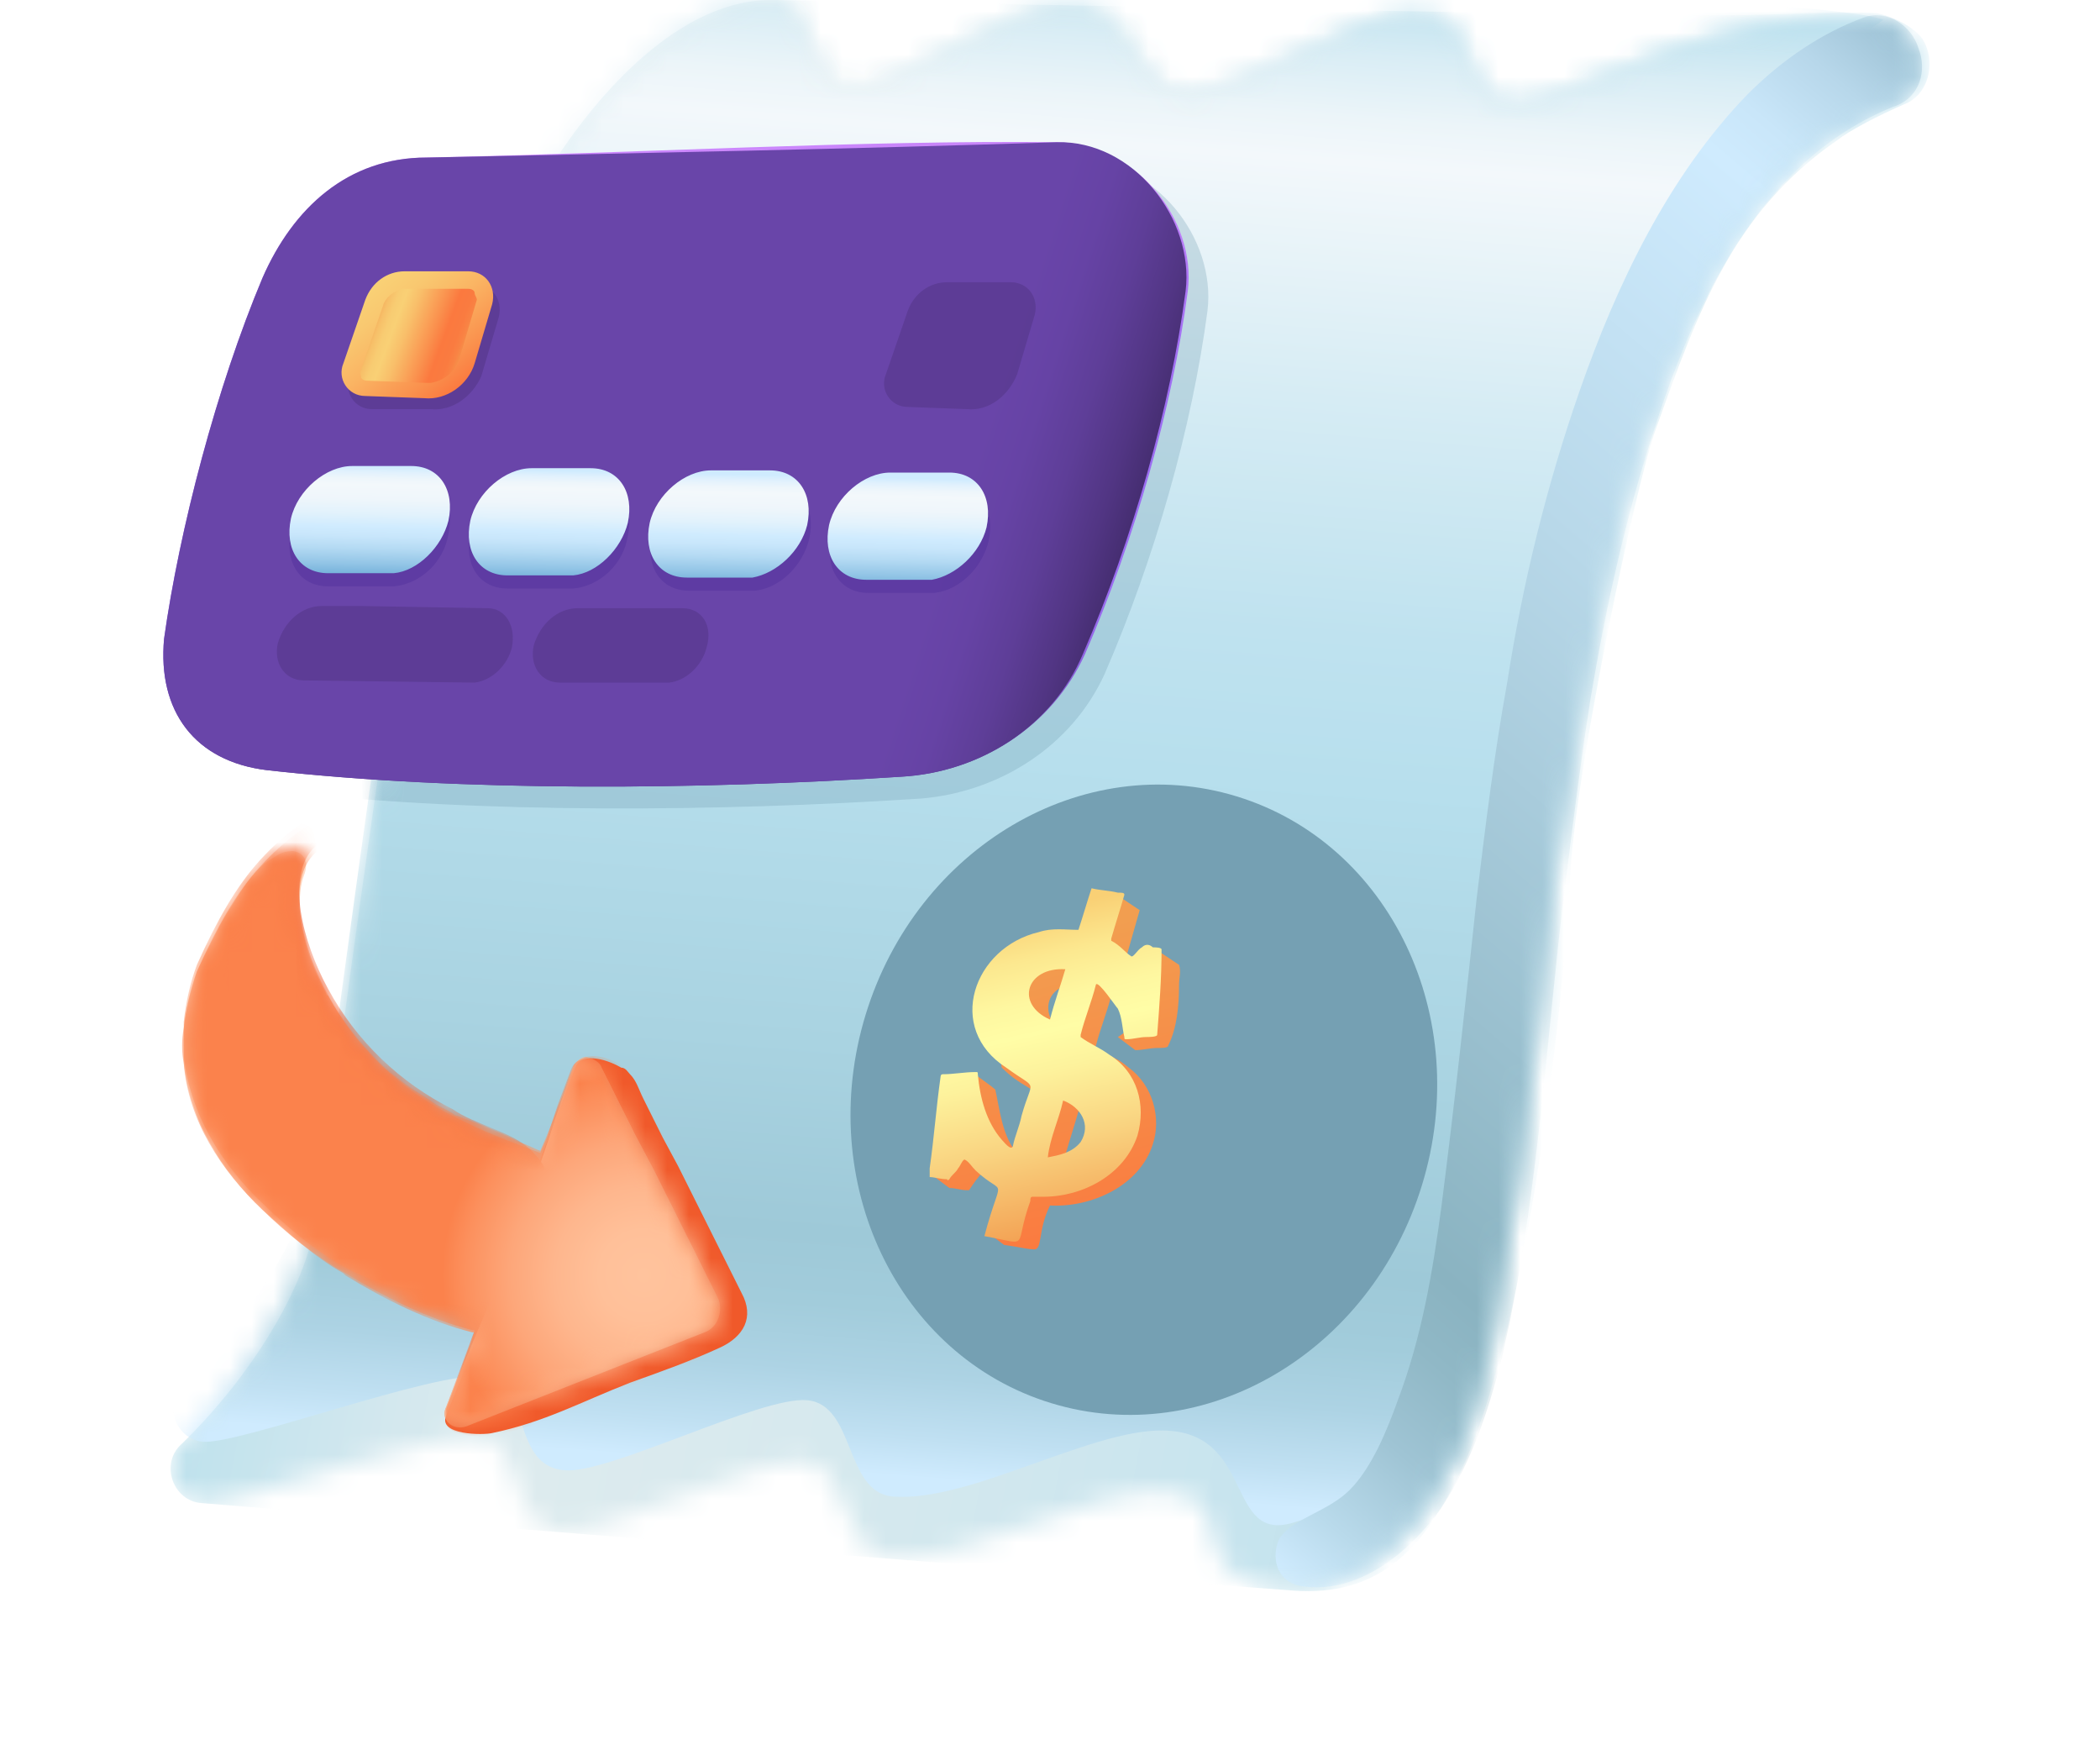 <svg width="96" height="80" viewBox="0 0 96 80" fill="none" xmlns="http://www.w3.org/2000/svg">
<g id="&#208;&#190;&#208;&#191;&#208;&#187;&#208;&#176;&#209;&#130;&#208;&#176; 2" clip-path="url(#clip0_478_25313)">
<g id="Group">
<g id="Group_2">
<g id="Group_3">
<g id="Clip path group">
<mask id="mask0_478_25313" style="mask-type:luminance" maskUnits="userSpaceOnUse" x="7" y="-1" width="81" height="74">
<g id="SVGID_00000142141231971700177330000002796738841917370815_">
<path id="Vector" d="M74.8 21.1C76.7 15.8 78.9 9.5 83.7 6.2C84.2 5.9 85.3 5.3 86.5 4.8C87.7 4.4 88.1 3.5 87.6 2.2C87.3 1.4 86.4 0.9 85.7 0.9C78.2 0.3 71.8 4.7 69.2 4.7C66.7 4.7 67.7 0.6 64.8 0.5C62 0.5 56.7 4.3 54.2 4.2C51.7 4.1 51.9 0.1 48.9 0.2C46 0.2 41.1 4 39 4C36.8 4 37.4 0 35.3 0C31 -0.1 27.2 4.3 25.1 7.6C22.7 11.3 21.1 15.4 19.9 19.6C18.3 25.3 14.8 53.4 14.3 56C13.7 59.3 11 63.3 8.2 66C7.2 66.9 7.8 68.6 9.1 68.7C10.8 68.8 19.6 65.5 21.9 65.7C24.1 65.9 23.1 69.8 25.6 70C27.6 70.2 34.6 66.6 36.7 66.8C38.9 67 38.4 71 40.6 71.2C44.2 71.5 50 67.9 53.3 68.2C57.1 68.5 53.4 72.2 58.9 72.7C62.1 73 65.2 69.6 66.8 66.2C68.8 62.1 70.5 45.5 71.1 39.6C71.8 35 73.9 23.5 74.8 21.1Z" fill="white"/>
</g>
</mask>
<g mask="url(#mask0_478_25313)">
<path id="Vector_2" d="M75.7 19.6C77.6 14.3 79.2 9.7 84.001 6.4C84.501 6 85.8 5.3 87.2 4.7C88.2 4.2 88.501 2.8 87.9 1.8C87.4 1.1 86.3 0.7 85.8 0.6C83.701 0.5 81.1 0.7 78.9 0.7C73.701 0.7 52 0.3 46.4 0.2C42.7 0.1 39.001 0.1 35.4 0C31.1 -0.1 27.3 4.3 25.2 7.6C22.8 11.3 21.2 15.4 20 19.6C18.4 25.3 14.9 53.4 14.4 56C13.8 59.3 11.1 63.3 8.3 66C7.3 66.9 7.9 68.6 9.2 68.7C21.3 69.7 56.2 72.5 59.1 72.7C63.1 73 65.1 70.7 66.7 67.4C69.7 61.4 71.501 46.2 71.8 39.7C72.1 34.9 74.8 22 75.7 19.6Z" fill="url(#paint0_linear_478_25313)"/>
</g>
</g>
<g id="Clip path group_2">
<mask id="mask1_478_25313" style="mask-type:luminance" maskUnits="userSpaceOnUse" x="7" y="-1" width="81" height="74">
<g id="SVGID_00000142141231971700177330000002796738841917370815__2">
<path id="Vector_3" d="M74.8 21.1C76.7 15.8 78.9 9.5 83.7 6.2C84.2 5.9 85.3 5.3 86.5 4.8C87.7 4.4 88.1 3.5 87.6 2.2C87.3 1.4 86.4 0.9 85.7 0.9C78.2 0.3 71.8 4.7 69.2 4.7C66.7 4.7 67.7 0.6 64.8 0.5C62 0.5 56.7 4.3 54.2 4.2C51.7 4.1 51.9 0.1 48.9 0.2C46 0.2 41.1 4 39 4C36.8 4 37.4 0 35.3 0C31 -0.1 27.2 4.3 25.1 7.6C22.7 11.3 21.1 15.4 19.9 19.6C18.3 25.3 14.8 53.4 14.3 56C13.7 59.3 11 63.3 8.2 66C7.2 66.9 7.8 68.6 9.1 68.7C10.8 68.8 19.6 65.5 21.9 65.7C24.1 65.9 23.1 69.8 25.6 70C27.6 70.2 34.6 66.6 36.7 66.8C38.9 67 38.4 71 40.6 71.2C44.2 71.5 50 67.9 53.3 68.2C57.1 68.5 53.4 72.2 58.9 72.7C62.1 73 65.2 69.6 66.8 66.2C68.8 62.1 70.5 45.5 71.1 39.6C71.8 35 73.9 23.5 74.8 21.1Z" fill="white"/>
</g>
</mask>
<g mask="url(#mask1_478_25313)">
<path id="Vector_4" d="M73.4 16.6C75.3 11.3 77.701 6.3 82.501 3.1C83.501 2.4 85.201 1.6 86.1 0.9C82.4 -0.5 35.7 -1.1 33.6 -1.1C29.3 -1.2 27.5 1.5 25.3 4.8C22.901 8.5 21.3 12.6 20.101 16.8C18.5 22.5 15.001 50.6 14.501 53.2C13.9 56.5 11.2 60.5 8.401 63.2C7.401 64.1 8.001 65.8 9.301 65.9C11.001 66 19.8 62.7 22.101 62.9C24.3 63.1 23.3 67 25.8 67.2C27.8 67.4 34.8 63.8 36.901 64C39.1 64.2 38.6 68.2 40.8 68.4C44.401 68.7 50.2 65.1 53.501 65.4C57.3 65.7 56.1 70.5 59.1 69.6C61.2 69 62.8 68.3 64.501 64.9C66.501 60.8 68.001 40.8 68.6 36.1C69.3 31.4 72.501 19 73.4 16.6Z" fill="url(#paint1_linear_478_25313)"/>
</g>
</g>
<g id="Clip path group_3">
<mask id="mask2_478_25313" style="mask-type:luminance" maskUnits="userSpaceOnUse" x="7" y="-1" width="81" height="74">
<g id="SVGID_00000142141231971700177330000002796738841917370815__3">
<path id="Vector_5" d="M74.8 21.1C76.7 15.8 78.9 9.5 83.7 6.2C84.2 5.9 85.3 5.3 86.5 4.8C87.7 4.4 88.1 3.5 87.6 2.2C87.3 1.4 86.4 0.9 85.7 0.9C78.2 0.3 71.8 4.7 69.2 4.7C66.7 4.7 67.7 0.6 64.8 0.5C62 0.5 56.7 4.3 54.2 4.2C51.7 4.1 51.9 0.1 48.9 0.2C46 0.2 41.1 4 39 4C36.8 4 37.4 0 35.3 0C31 -0.1 27.2 4.3 25.1 7.6C22.7 11.3 21.1 15.4 19.9 19.6C18.3 25.3 14.8 53.4 14.3 56C13.7 59.3 11 63.3 8.2 66C7.2 66.9 7.8 68.6 9.1 68.7C10.8 68.8 19.6 65.5 21.9 65.7C24.1 65.9 23.1 69.8 25.6 70C27.6 70.2 34.6 66.6 36.7 66.8C38.9 67 38.4 71 40.6 71.2C44.2 71.5 50 67.9 53.3 68.2C57.1 68.5 53.4 72.2 58.9 72.7C62.1 73 65.2 69.6 66.8 66.2C68.8 62.1 70.5 45.5 71.1 39.6C71.8 35 73.9 23.5 74.8 21.1Z" fill="white"/>
</g>
</mask>
<g mask="url(#mask2_478_25313)">
<path id="Vector_6" opacity="0.3" d="M42.1 36.5C32.9 37.1 22 37.2 13.1 36.2C9.8 35.8 8.1 33.5 8.4 30.2C9.1 25.2 10.8 18.7 12.9 13.7C14.3 10.5 16.8 8.2 20.4 8.2C30.1 8 40.3 7.7 49.3 7.4C52.8 7.3 55.6 10.9 55.2 14.2C54.5 19.5 52.8 25.5 50.5 30.8C49 34.1 45.7 36.2 42.1 36.5Z" fill="#729EB1"/>
</g>
</g>
<g id="Clip path group_4">
<mask id="mask3_478_25313" style="mask-type:luminance" maskUnits="userSpaceOnUse" x="7" y="-1" width="81" height="74">
<g id="SVGID_00000142141231971700177330000002796738841917370815__4">
<path id="Vector_7" d="M74.8 21.1C76.7 15.8 78.9 9.5 83.7 6.2C84.2 5.9 85.3 5.3 86.5 4.8C87.7 4.4 88.1 3.5 87.6 2.2C87.3 1.4 86.4 0.9 85.7 0.9C78.2 0.3 71.8 4.7 69.2 4.7C66.7 4.7 67.7 0.6 64.8 0.5C62 0.5 56.7 4.3 54.2 4.2C51.7 4.1 51.9 0.1 48.9 0.2C46 0.2 41.1 4 39 4C36.8 4 37.4 0 35.3 0C31 -0.1 27.2 4.3 25.1 7.6C22.7 11.3 21.1 15.4 19.9 19.6C18.3 25.3 14.8 53.4 14.3 56C13.7 59.3 11 63.3 8.2 66C7.2 66.9 7.8 68.6 9.1 68.7C10.8 68.8 19.6 65.5 21.9 65.7C24.1 65.9 23.1 69.8 25.6 70C27.6 70.2 34.6 66.6 36.7 66.8C38.9 67 38.4 71 40.6 71.2C44.2 71.5 50 67.9 53.3 68.2C57.1 68.5 53.4 72.2 58.9 72.7C62.1 73 65.2 69.6 66.8 66.2C68.8 62.1 70.5 45.5 71.1 39.6C71.8 35 73.9 23.5 74.8 21.1Z" fill="white"/>
</g>
</mask>
<g mask="url(#mask3_478_25313)">
<path id="Vector_8" d="M87.7 2.2C87.4 1.2 86.3 0.4 85.2 0.8C83.3 1.5 81.5 2.7 79.9 4.3C76.3 8 73.9 13 72.2 17.9C70.7 22.2 69.6 26.7 68.9 31.2C68.3 34.5 67.9 37.8 67.5 41.1C67 45.8 66.5 50.4 65.9 55.1C65.5 58.1 65 61.1 63.9 64C63.4 65.4 62.7 67.1 61.7 68.1C60.7 69.1 59.1 69.4 58.5 70.3C58.1 71.1 58.3 72.3 59.5 72.5C62.1 72.9 64.5 70.9 65.9 68.9C67.3 66.8 68.1 64.3 68.7 61.9C68.8 61.3 69 60.6 69.1 60C70.3 54 70.7 47.8 71.4 41.7C71.8 38.5 72.2 35.2 72.7 32C73.4 27.8 74.3 23.7 75.6 19.7C76.9 15.6 78.8 11.1 81.9 8C83.3 6.6 84.8 5.6 86.5 4.9C87.8 4.5 88.1 3.2 87.7 2.2Z" fill="url(#paint2_linear_478_25313)"/>
</g>
</g>
</g>
<g id="Group_4">
<path id="Vector_9" d="M28.8 49.1C29.101 49.4 29.201 49.8 29.401 50.2C29.701 50.8 30 51.4 30.3 52L31 53.3L33.901 59.1C34.501 60.2 34.001 61.1 32.901 61.6C31.601 62.2 30.201 62.7 28.8 63.2C26.5 64.1 24.901 65 22.5 65.5C22.101 65.6 20 65.6 20.401 64.7C20.8 63.6 21.401 62.4 21.701 61.3C23 57.2 24.8 52.8 26.3 48.8C26.601 48 27.901 48.5 28.401 48.8C28.601 48.8 28.701 49 28.8 49.1Z" fill="#F0592A"/>
<g id="Group_5">
<g id="Clip path group_5">
<mask id="mask4_478_25313" style="mask-type:luminance" maskUnits="userSpaceOnUse" x="8" y="38" width="25" height="28">
<g id="SVGID_00000159469310206476362100000004959559922875892653_">
<path id="Vector_10" d="M27.5 48.8L29 51.8L29.9 53.5L32.8 59.3C33.1 59.9 32.8 60.7 32.2 60.9L21.3 65.2C20.7 65.4 20.1 64.9 20.4 64.3L21.7 60.8C21.7 60.8 21.7 60.8 21.6 60.8C19.6 60.3 17.6 59.3 15.8 58.2C14.4 57.4 13.1 56.4 12 55.3C10.1 53.5 8.7 51.2 8.4 48.6C8.4 48.1 8.4 47.6 8.4 47C8.5 46.1 8.7 45.2 9 44.4C9.5 43.4 10 42.3 10.6 41.4C11.1 40.6 11.7 39.6 12.5 39.2C12.8 39 13 38.9 13.4 38.9C14 39 14.1 39.5 13.9 40C13.7 40.5 13.7 41.1 13.7 41.6C13.8 42.9 14.3 44.3 14.9 45.4C14.9 45.4 14.9 45.5 15 45.5C16.3 47.9 18.3 49.8 20.7 51C22 51.7 23.4 52.2 24.7 52.7L25 52L25.5 50.5L26.1 48.9C26.2 48.6 26.5 48.4 26.7 48.4C27.1 48.4 27.4 48.5 27.5 48.8Z" fill="white"/>
</g>
</mask>
<g mask="url(#mask4_478_25313)">
<path id="Vector_11" d="M27.5 48.8L29 51.8L29.9 53.5L32.8 59.3C33.1 59.9 32.8 60.7 32.2 60.9L21.3 65.2C20.7 65.4 20.1 64.9 20.4 64.3L21.7 60.8C21.7 60.8 21.7 60.8 21.6 60.8C19.6 60.3 17.6 59.3 15.8 58.2C14.4 57.4 13.1 56.4 12 55.3C10.1 53.5 8.7 51.2 8.4 48.6C8.4 48.1 8.4 47.6 8.4 47C8.5 46.1 8.7 45.2 9 44.4C9.5 43.4 10 42.3 10.6 41.4C11.1 40.6 11.7 39.6 12.5 39.2C12.8 39 13 38.9 13.4 38.9C14 39 14.1 39.5 13.9 40C13.7 40.5 13.7 41.1 13.7 41.6C13.8 42.9 14.3 44.3 14.9 45.4C14.9 45.4 14.9 45.5 15 45.5C16.3 47.9 18.3 49.8 20.7 51C22 51.7 23.4 52.2 24.7 52.7L25 52L25.5 50.5L26.1 48.9C26.2 48.6 26.5 48.4 26.7 48.4C27.1 48.4 27.4 48.5 27.5 48.8Z" fill="url(#paint3_linear_478_25313)"/>
</g>
</g>
<g id="Clip path group_6">
<mask id="mask5_478_25313" style="mask-type:luminance" maskUnits="userSpaceOnUse" x="8" y="38" width="25" height="28">
<g id="SVGID_00000159469310206476362100000004959559922875892653__2">
<path id="Vector_12" d="M27.5 48.8L29 51.8L29.9 53.5L32.8 59.3C33.1 59.9 32.8 60.7 32.2 60.9L21.3 65.2C20.7 65.4 20.1 64.9 20.4 64.3L21.7 60.8C21.7 60.8 21.7 60.8 21.6 60.8C19.6 60.3 17.6 59.3 15.8 58.2C14.4 57.4 13.1 56.4 12 55.3C10.1 53.5 8.7 51.2 8.4 48.6C8.4 48.1 8.4 47.6 8.4 47C8.5 46.1 8.7 45.2 9 44.4C9.5 43.4 10 42.3 10.6 41.4C11.1 40.6 11.7 39.6 12.5 39.2C12.8 39 13 38.9 13.4 38.9C14 39 14.1 39.5 13.9 40C13.7 40.5 13.7 41.1 13.7 41.6C13.8 42.9 14.3 44.3 14.9 45.4C14.9 45.4 14.9 45.5 15 45.5C16.3 47.9 18.3 49.8 20.7 51C22 51.7 23.4 52.2 24.7 52.7L25 52L25.5 50.5L26.1 48.9C26.2 48.6 26.5 48.4 26.7 48.4C27.1 48.4 27.4 48.5 27.5 48.8Z" fill="white"/>
</g>
</mask>
<g mask="url(#mask5_478_25313)">
<path id="Vector_13" d="M27.501 48.8L29.001 51.8L29.901 53.5L32.801 59.3C33.101 59.9 32.801 60.7 32.201 60.9L21.301 65.2C20.701 65.4 20.101 64.9 20.401 64.3C21.201 62.2 22.201 60.1 23.001 58C24.201 55 25.101 51.8 26.201 48.8C26.301 48.5 26.601 48.3 26.801 48.3C27.101 48.4 27.401 48.5 27.501 48.8Z" fill="url(#paint4_linear_478_25313)"/>
</g>
</g>
<g id="Clip path group_7">
<mask id="mask6_478_25313" style="mask-type:luminance" maskUnits="userSpaceOnUse" x="8" y="38" width="25" height="28">
<g id="SVGID_00000159469310206476362100000004959559922875892653__3">
<path id="Vector_14" d="M27.5 48.8L29 51.8L29.9 53.5L32.8 59.3C33.1 59.9 32.8 60.7 32.2 60.9L21.3 65.2C20.7 65.4 20.1 64.9 20.4 64.3L21.7 60.8C21.7 60.8 21.7 60.8 21.6 60.8C19.6 60.3 17.6 59.3 15.8 58.2C14.4 57.4 13.1 56.4 12 55.3C10.1 53.5 8.7 51.2 8.4 48.6C8.4 48.1 8.4 47.6 8.4 47C8.5 46.1 8.7 45.2 9 44.4C9.5 43.4 10 42.3 10.6 41.4C11.1 40.6 11.7 39.6 12.5 39.2C12.8 39 13 38.9 13.4 38.9C14 39 14.1 39.5 13.9 40C13.7 40.5 13.7 41.1 13.7 41.6C13.8 42.9 14.3 44.3 14.9 45.4C14.9 45.4 14.9 45.5 15 45.5C16.3 47.9 18.3 49.8 20.7 51C22 51.7 23.4 52.2 24.7 52.7L25 52L25.5 50.5L26.1 48.9C26.2 48.6 26.5 48.4 26.7 48.4C27.1 48.4 27.4 48.5 27.5 48.8Z" fill="white"/>
</g>
</mask>
<g mask="url(#mask6_478_25313)">
<path id="Vector_15" d="M27.501 48.8L29.001 51.8L29.901 53.5L32.801 59.3C33.101 59.9 32.801 60.7 32.201 60.9L21.301 65.2C20.701 65.4 20.101 64.9 20.401 64.3C21.201 62.2 22.201 60.1 23.001 58C24.201 55 25.101 51.8 26.201 48.8C26.301 48.5 26.601 48.3 26.801 48.3C27.101 48.4 27.401 48.5 27.501 48.8Z" fill="url(#paint5_linear_478_25313)"/>
</g>
</g>
<g id="Clip path group_8">
<mask id="mask7_478_25313" style="mask-type:luminance" maskUnits="userSpaceOnUse" x="8" y="38" width="25" height="28">
<g id="SVGID_00000159469310206476362100000004959559922875892653__4">
<path id="Vector_16" d="M27.5 48.8L29 51.8L29.9 53.5L32.8 59.3C33.1 59.9 32.8 60.7 32.2 60.9L21.3 65.2C20.7 65.4 20.1 64.9 20.4 64.3L21.7 60.8C21.7 60.8 21.7 60.8 21.6 60.8C19.6 60.3 17.6 59.3 15.8 58.2C14.4 57.4 13.1 56.4 12 55.3C10.1 53.5 8.7 51.2 8.4 48.6C8.4 48.1 8.4 47.6 8.4 47C8.5 46.1 8.7 45.2 9 44.4C9.5 43.4 10 42.3 10.6 41.4C11.1 40.6 11.7 39.6 12.5 39.2C12.8 39 13 38.9 13.4 38.9C14 39 14.1 39.5 13.9 40C13.7 40.5 13.7 41.1 13.7 41.6C13.8 42.9 14.3 44.3 14.9 45.4C14.9 45.4 14.9 45.5 15 45.5C16.3 47.9 18.3 49.8 20.7 51C22 51.7 23.4 52.2 24.7 52.7L25 52L25.5 50.5L26.1 48.9C26.2 48.6 26.5 48.4 26.7 48.4C27.1 48.4 27.4 48.5 27.5 48.8Z" fill="white"/>
</g>
</mask>
<g mask="url(#mask7_478_25313)">
<path id="Vector_17" d="M24.2 52.5C24.4 52.7 24.6 52.9 24.8 53.2C25.2 54 25 55 24.5 55.8C23.7 57.2 22.3 58.3 20.7 58.7C17.3 59.6 14.3 57.2 12 55C10.1 53.2 8.7 50.9 8.4 48.3C8.4 47.8 8.4 47.3 8.4 46.7C8.5 45.8 8.7 44.9 9 44.1C9.9 42.1 10.8 40.5 11.9 39.3C13 38.1 14.1 37.3 15.8 36.5C17.5 35.7 17.9 35.8 17.9 35.8V37.2C17.9 37.2 15.6 37.5 14.3 38.8C13.1 40.1 13.8 43 15 45.2C16.3 47.6 18.3 49.5 20.7 50.7C21.7 51.4 23.3 51.7 24.2 52.5Z" fill="url(#paint6_radial_478_25313)"/>
</g>
</g>
<g id="Clip path group_9">
<mask id="mask8_478_25313" style="mask-type:luminance" maskUnits="userSpaceOnUse" x="8" y="38" width="25" height="28">
<g id="SVGID_00000159469310206476362100000004959559922875892653__5">
<path id="Vector_18" d="M27.5 48.8L29 51.8L29.9 53.5L32.8 59.3C33.1 59.9 32.8 60.7 32.2 60.9L21.3 65.2C20.7 65.4 20.1 64.9 20.4 64.3L21.7 60.8C21.7 60.8 21.7 60.8 21.6 60.8C19.6 60.3 17.6 59.3 15.8 58.2C14.4 57.4 13.1 56.4 12 55.3C10.1 53.5 8.7 51.2 8.4 48.6C8.4 48.1 8.4 47.6 8.4 47C8.5 46.1 8.7 45.2 9 44.4C9.5 43.4 10 42.3 10.6 41.4C11.1 40.6 11.7 39.6 12.5 39.2C12.8 39 13 38.9 13.4 38.9C14 39 14.1 39.5 13.9 40C13.7 40.5 13.7 41.1 13.7 41.6C13.8 42.9 14.3 44.3 14.9 45.4C14.9 45.4 14.9 45.5 15 45.5C16.3 47.9 18.3 49.8 20.7 51C22 51.7 23.4 52.2 24.7 52.7L25 52L25.5 50.5L26.1 48.9C26.2 48.6 26.5 48.4 26.7 48.4C27.1 48.4 27.4 48.5 27.5 48.8Z" fill="white"/>
</g>
</mask>
<g mask="url(#mask8_478_25313)">
<path id="Vector_19" d="M28.8 49.1C28.7 49 28.6 48.8 28.4 48.7C28 48.4 27.1 48.1 26.6 48.4C26.4 48.5 26.2 48.6 26.2 48.8L25.6 50.4L25 51.9L24.7 52.6C24.4 52.5 24.1 52.3 23.7 52.2C22.8 51.7 21.7 51.3 20.9 51C20.8 51 20.7 50.9 20.7 50.9C20.4 50.7 20.1 50.6 19.8 50.4C19.4 50.1 19 49.9 18.6 49.6C18.3 49.4 18.1 49.2 17.8 49C16.7 48 15.7 46.8 15 45.5C13.8 43.3 13.1 40.4 14.3 39.1C15.5 37.8 17.9 37.5 17.9 37.5V36.1C17.9 36.1 17.5 36 15.8 36.8C14.1 37.6 13 38.4 11.9 39.6C10.8 40.8 9.9 42.4 9 44.4C8.7 45.3 8.5 46.1 8.4 47C8.3 47.5 8.3 48.1 8.4 48.6C8.6 51.2 10.1 53.5 12 55.3C13.1 56.3 14.3 57.4 15.7 58.2L15.8 58.3C17.6 59.4 19.6 60.4 21.6 60.9C21.6 60.9 21.6 60.9 21.7 60.9L20.4 64.4C20.4 64.4 20.4 64.4 20.4 64.5C20.4 64.5 20.4 64.5 20.4 64.6C20.4 64.6 20.4 64.6 20.4 64.7C20.4 64.7 20.4 64.7 20.4 64.8C20.4 64.8 20.4 64.8 20.4 64.9C20.3 65.7 22.2 65.7 22.6 65.6C25 65.1 26.7 64.2 28.9 63.3C30.3 62.8 31.7 62.3 33 61.7C34.1 61.2 34.6 60.3 34 59.2L31 53.3L30.4 52C30.1 51.4 29.8 50.8 29.5 50.2C29.2 49.8 29.1 49.4 28.8 49.1Z" fill="url(#paint7_radial_478_25313)"/>
</g>
</g>
</g>
</g>
<g id="Group_6">
<path id="Vector_20" d="M41.2 35.5C32 36.1 21.1 36.2 12.2 35.2C8.9 34.8 7.2 32.5 7.5 29.2C8.2 24.2 9.9 17.7 12 12.7C13.4 9.5 15.9 7.2 19.5 7.2C29.2 7 39.3 6.4 48.4 6.5C51.9 6.6 54.7 10 54.3 13.3C53.6 18.6 51.9 24.6 49.6 29.9C48.1 33.2 44.8 35.3 41.2 35.5Z" fill="url(#paint8_linear_478_25313)"/>
<path id="Vector_21" d="M41.2 35.501C32 36.101 21.1 36.201 12.2 35.201C8.9 34.801 7.2 32.501 7.5 29.201C8.2 24.201 9.9 17.701 12 12.701C13.4 9.501 15.9 7.201 19.5 7.201C29.1 7.001 39.3 6.801 48.3 6.501C51.8 6.401 54.6 10.001 54.2 13.301C53.5 18.601 51.8 24.601 49.5 29.901C48.1 33.201 44.8 35.301 41.2 35.501Z" fill="url(#paint9_linear_478_25313)"/>
<path id="Vector_22" opacity="0.3" d="M42.7 27.1C42.6 27.1 42.5 27.1 42.4 27.1H39.7C38.4 27.1 37.7 26 38 24.6C38.3 23.3 39.6 22.2 40.8 22.2H43.5C44.8 22.2 45.5 23.3 45.2 24.7C44.9 26 43.8 27 42.7 27.1ZM34.5 27C34.4 27 34.3 27 34.2 27H31.5C30.2 27 29.5 25.9 29.8 24.5C30.1 23.2 31.4 22.1 32.6 22.1H35.3C36.6 22.1 37.3 23.2 37 24.6C36.7 25.9 35.6 26.9 34.5 27ZM26.2 26.9C26.1 26.9 26 26.9 25.9 26.9H23.2C21.9 26.9 21.2 25.8 21.5 24.4C21.8 23.1 23.1 22 24.3 22H27C28.3 22 29 23.1 28.7 24.5C28.5 25.8 27.4 26.8 26.2 26.9ZM18 26.8C17.9 26.8 17.8 26.8 17.7 26.8H15C13.7 26.8 13 25.7 13.3 24.3C13.6 23 14.9 21.9 16.1 21.9H18.8C20.1 21.9 20.8 23 20.5 24.4C20.3 25.7 19.2 26.7 18 26.8Z" fill="#432594"/>
<path id="Vector_23" opacity="0.3" d="M22.3 27.8L16.6 27.7H14.7C13.8 27.7 13 28.4 12.7 29.4C12.5 30.3 13 31.1 13.9 31.1C13.9 31.1 21.6 31.2 21.7 31.2C22.5 31.1 23.2 30.4 23.4 29.6C23.6 28.6 23.1 27.8 22.3 27.8Z" fill="#402A69"/>
<path id="Vector_24" opacity="0.3" d="M31.2 27.8H28.3H26.4C25.5 27.8 24.7 28.5 24.4 29.5C24.2 30.4 24.7 31.2 25.6 31.2C25.6 31.2 30.5 31.2 30.6 31.2C31.4 31.1 32.1 30.4 32.3 29.6C32.6 28.6 32.1 27.8 31.2 27.8Z" fill="#402A69"/>
<path id="Vector_25" d="M42.6 26.5C42.5 26.5 42.4 26.5 42.3 26.5H39.6C38.3 26.5 37.6 25.4 37.9 24C38.2 22.7 39.5 21.6 40.7 21.6H43.4C44.7 21.6 45.4 22.7 45.1 24.1C44.8 25.3 43.7 26.3 42.6 26.5ZM34.4 26.4C34.3 26.4 34.2 26.4 34.1 26.4H31.4C30.1 26.4 29.4 25.3 29.7 23.9C30 22.6 31.3 21.5 32.5 21.5H35.2C36.5 21.5 37.2 22.6 36.9 24C36.6 25.2 35.5 26.2 34.4 26.4ZM26.2 26.3C26.1 26.3 26 26.3 25.9 26.3H23.2C21.9 26.3 21.2 25.2 21.5 23.8C21.8 22.5 23.1 21.4 24.3 21.4H27C28.3 21.4 29 22.5 28.7 23.9C28.4 25.1 27.3 26.2 26.2 26.3ZM18 26.2C17.9 26.2 17.8 26.2 17.7 26.2H15C13.7 26.2 13 25.1 13.3 23.7C13.6 22.4 14.9 21.3 16.1 21.3H18.8C20.1 21.3 20.8 22.4 20.5 23.8C20.2 25 19.1 26.1 18 26.2Z" fill="url(#paint10_linear_478_25313)"/>
<path id="Vector_26" opacity="0.3" d="M19.7 18.701H17C16.2 18.701 15.7 17.901 16 17.201L17 14.3C17.3 13.501 18 13.001 18.8 13.001H21.7C22.5 13.001 23 13.7 22.8 14.501L22 17.201C21.6 18.101 20.7 18.8 19.7 18.701Z" fill="#402A69"/>
<path id="Vector_27" opacity="0.3" d="M44.2 18.7L41.5 18.6C40.7 18.6 40.2 17.8 40.5 17.1L41.5 14.2C41.8 13.4 42.5 12.9 43.3 12.9H46.2C47 12.9 47.5 13.6 47.3 14.4L46.5 17.1C46.1 18.1 45.2 18.8 44.2 18.7Z" fill="#402A69"/>
<path id="Vector_28" d="M19.4 18.2L16.7 18.1C15.9 18.1 15.4 17.3 15.7 16.6L16.7 13.7C17 12.9 17.7 12.4 18.5 12.4H21.4C22.2 12.4 22.7 13.1 22.5 13.9L21.7 16.6C21.4 17.6 20.4 18.3 19.4 18.2Z" fill="url(#paint11_linear_478_25313)"/>
<path id="Vector_29" d="M19.7 17.5C19.6 17.5 19.5 17.5 19.5 17.5L16.8 17.4C16.6 17.4 16.5 17.3 16.5 17.2C16.5 17.1 16.4 17 16.5 16.9L17.5 14C17.6 13.6 18 13.3 18.4 13.2H18.5H21.4C21.6 13.2 21.7 13.3 21.7 13.4C21.7 13.5 21.8 13.6 21.8 13.7L21 16.4C20.8 17 20.3 17.4 19.7 17.5Z" fill="url(#paint12_linear_478_25313)"/>
</g>
<path id="Vector_30" d="M65.009 54.155C67.351 46.496 63.555 38.547 56.53 36.399C49.506 34.252 41.913 38.719 39.572 46.377C37.23 54.035 41.026 61.984 48.051 64.132C55.075 66.28 62.668 61.813 65.009 54.155Z" fill="#75A0B3"/>
<path id="Vector_31" d="M53.9 45C53.9 44.7 54 44.4 53.9 44.1L53 43.5C53 43.5 52.6 44.6 52.5 44.5C52.2 44.2 51.8 43.9 51.5 43.7C51.7 43 51.9 42.3 52.1 41.6L51.2 41C51.2 41 50.9 41.4 50.6 41.4C50.4 42 50.2 42.7 50 43.3C46.7 42.6 45.6 48.6 45.8 48.8C46.2 49.2 46.5 49.4 47 49.7C47.3 49.9 47.5 50 47.8 50.2C48 50.4 47.8 50.6 47.5 51.7C47.4 52.2 47.2 52.6 47.1 53.1C47 53.3 46.8 53 46.4 52.6C45.8 51.8 45.7 50.7 45.5 49.8C45.4 49.7 44.7 49.2 44.7 49.2L44 49.8C43.8 51.2 42.6 53.7 42.6 53.7L43.4 54.3C43.7 54.3 43.9 54.4 44.2 54.4H44.3C44.5 54.1 44.7 53.8 45 53.5C45.2 53.7 45.9 54.4 45.4 53.9C45.7 54.1 46.1 54.5 46.5 54.7C46.7 54.9 45.1 56.3 45.1 56.3L45.9 56.9C46.6 57 47 57.1 47.2 57.1C47.7 57.2 47.4 56.3 48 55.1C49.9 55.2 52.1 54.2 52.7 52.3C53.1 51.1 52.7 49.6 51.6 48.8C51 48.3 51.1 48.5 50.1 47.9C50.1 47.9 50 47.8 50.1 47.8C50.3 47 50.6 46.3 50.8 45.5C50.9 45.3 51.7 46.5 51.7 46.7C51.8 47 51.1 47.4 51.1 47.4L51.9 48C52.2 48 52.6 47.9 52.9 47.9C53.1 47.9 53.4 47.9 53.4 47.8C53.8 47 53.9 46 53.9 45ZM49.5 45C49.3 45.7 49 46.5 48.8 47.3C47.4 46.6 47.7 44.8 49.5 45ZM50.2 52.8C49.8 53.3 49.2 53.4 48.6 53.4C48.6 53.2 48.7 53 48.7 52.8C48.9 52.1 49.1 51.5 49.3 50.8C49.4 50.8 49.9 51.2 49.6 51C50.3 51.5 50.6 52.1 50.2 52.8Z" fill="url(#paint13_linear_478_25313)"/>
<path id="Vector_32" d="M52 51.9C51.4 53.7 49.5 54.7 47.7 54.7C47.5 54.7 47.4 54.7 47.2 54.7C47.1 54.7 47.1 54.8 47.1 54.9C46.3 57.1 47.2 56.9 45 56.5C45.8 53.5 46 54.8 44.6 53.5C44.4 53.3 44.3 53.1 44.1 53C44 53 43.9 53.3 43.8 53.4C43.7 53.6 43.5 53.7 43.4 53.9C43.4 53.9 43.3 54 43.3 53.9C43 53.9 42.7 53.8 42.5 53.8C42.5 53.7 42.5 53.6 42.5 53.4C42.7 52 42.8 50.6 43 49.2C43 49.2 43 49.1 43.1 49.1C43.6 49.1 44.1 49 44.6 49C44.7 49 44.7 49 44.7 49.1C44.8 50.2 45.1 51.3 45.8 52.1C45.9 52.2 46.2 52.6 46.3 52.4C46.4 51.9 46.6 51.5 46.7 51C47.2 49.2 47.5 49.9 46 48.8C43.2 47 44.5 43.3 47.5 42.6C48.1 42.4 48.7 42.5 49.3 42.5C49.5 41.9 49.7 41.2 49.9 40.6C50.3 40.7 50.7 40.7 51.1 40.8C51.3 40.8 51.4 40.8 51.4 40.9C51.2 41.6 51 42.2 50.8 42.9C50.8 43 50.8 43 50.8 43C51.2 43.2 51.4 43.5 51.7 43.7C51.8 43.8 52 43.4 52.2 43.3C52.4 43.1 52.6 43.2 52.7 43.3C52.8 43.3 53.1 43.3 53.1 43.4C53.1 44.7 53 46 52.9 47.3C52.9 47.4 52.5 47.4 52.4 47.4C52.1 47.4 51.8 47.5 51.5 47.5C51.4 47.5 51.4 47.5 51.4 47.4C51.3 47 51.3 46.5 51.1 46.1C51 46 50.2 44.8 50.1 45C49.9 45.8 49.6 46.5 49.4 47.3C49.4 47.4 49.4 47.4 49.4 47.4C49.8 47.7 50.3 47.9 50.7 48.2C52 49 52.4 50.5 52 51.9ZM49.4 52.2C49.9 51.4 49.4 50.6 48.6 50.3C48.4 51.2 48 52 47.9 52.9C48.4 52.8 49 52.7 49.4 52.2ZM48 46.6C48.2 45.8 48.5 45 48.7 44.3C46.9 44.2 46.4 45.9 48 46.6Z" fill="url(#paint14_linear_478_25313)"/>
</g>
</g>
</g>
<defs>
<linearGradient id="paint0_linear_478_25313" x1="11.199" y1="27.781" x2="85.53" y2="41.953" gradientUnits="userSpaceOnUse">
<stop offset="0.01" stop-color="#B7DFED"/>
<stop offset="0.038" stop-color="#BCE1ED"/>
<stop offset="0.183" stop-color="#D4E8EE"/>
<stop offset="0.273" stop-color="#DDEBEE"/>
<stop offset="0.513" stop-color="#D3E8EE"/>
<stop offset="0.919" stop-color="#B8DFED"/>
<stop offset="0.939" stop-color="#B7DFED"/>
</linearGradient>
<linearGradient id="paint1_linear_478_25313" x1="49.858" y1="-2.171" x2="44.202" y2="68.657" gradientUnits="userSpaceOnUse">
<stop stop-color="#B7DFED"/>
<stop offset="0.005" stop-color="#BAE0EE"/>
<stop offset="0.052" stop-color="#D9EDF5"/>
<stop offset="0.093" stop-color="#ECF5F9"/>
<stop offset="0.121" stop-color="#F3F8FB"/>
<stop offset="0.274" stop-color="#D6ECF4"/>
<stop offset="0.425" stop-color="#BFE2EF"/>
<stop offset="0.521" stop-color="#B7DFED"/>
<stop offset="0.713" stop-color="#A9D3E1"/>
<stop offset="0.835" stop-color="#9EC9D8"/>
<stop offset="0.88" stop-color="#A2CCDB"/>
<stop offset="0.922" stop-color="#ADD3E4"/>
<stop offset="0.962" stop-color="#C0E0F2"/>
<stop offset="0.987" stop-color="#CFEBFE"/>
</linearGradient>
<linearGradient id="paint2_linear_478_25313" x1="99.365" y1="5.765" x2="44.206" y2="70.226" gradientUnits="userSpaceOnUse">
<stop offset="5e-08" stop-color="#729EB1"/>
<stop offset="0.051" stop-color="#99BED1"/>
<stop offset="0.099" stop-color="#B7D7EA"/>
<stop offset="0.141" stop-color="#C9E6F9"/>
<stop offset="0.171" stop-color="#CFEBFE"/>
<stop offset="0.382" stop-color="#B8D8E9"/>
<stop offset="0.727" stop-color="#8AB3C1"/>
<stop offset="0.765" stop-color="#90B8C6"/>
<stop offset="0.814" stop-color="#9FC4D4"/>
<stop offset="0.868" stop-color="#B9DAEB"/>
<stop offset="0.905" stop-color="#CFEBFE"/>
</linearGradient>
<linearGradient id="paint3_linear_478_25313" x1="5.802" y1="46.837" x2="31.532" y2="58.463" gradientUnits="userSpaceOnUse">
<stop offset="0.034" stop-color="#FFC39D"/>
<stop offset="0.677" stop-color="#FB824C"/>
<stop offset="1" stop-color="#F0592A"/>
</linearGradient>
<linearGradient id="paint4_linear_478_25313" x1="27.081" y1="63.327" x2="25.721" y2="59.764" gradientUnits="userSpaceOnUse">
<stop offset="0.036" stop-color="#D35B36"/>
<stop offset="0.279" stop-color="#FB824C"/>
<stop offset="0.443" stop-color="#FD9867"/>
<stop offset="0.663" stop-color="#FEAF85"/>
<stop offset="0.853" stop-color="#FFBE97"/>
<stop offset="0.989" stop-color="#FFC39D"/>
</linearGradient>
<linearGradient id="paint5_linear_478_25313" x1="30.62" y1="54.032" x2="28.712" y2="54.976" gradientUnits="userSpaceOnUse">
<stop stop-color="#D35B36"/>
<stop offset="0.356" stop-color="#FB824C"/>
<stop offset="0.504" stop-color="#FD9867"/>
<stop offset="0.704" stop-color="#FEAF85"/>
<stop offset="0.876" stop-color="#FFBE97"/>
<stop offset="1" stop-color="#FFC39D"/>
</linearGradient>
<radialGradient id="paint6_radial_478_25313" cx="0" cy="0" r="1" gradientUnits="userSpaceOnUse" gradientTransform="translate(24.567 39.773) rotate(-31.905) scale(31.139)">
<stop offset="0.36" stop-color="#F0592A"/>
<stop offset="0.391" stop-color="#F66B36"/>
<stop offset="0.423" stop-color="#FA763D"/>
<stop offset="0.46" stop-color="#FB793F"/>
<stop offset="0.824" stop-color="#FFC39D"/>
</radialGradient>
<radialGradient id="paint7_radial_478_25313" cx="0" cy="0" r="1" gradientUnits="userSpaceOnUse" gradientTransform="translate(29.435 58.262) rotate(-31.905) scale(9.205)">
<stop stop-color="#FFC39D"/>
<stop offset="0.223" stop-color="#FFC099"/>
<stop offset="0.446" stop-color="#FEB68D"/>
<stop offset="0.669" stop-color="#FDA679"/>
<stop offset="0.89" stop-color="#FC905D"/>
<stop offset="1" stop-color="#FB824C"/>
</radialGradient>
<linearGradient id="paint8_linear_478_25313" x1="31.189" y1="3.503" x2="30.674" y2="38.407" gradientUnits="userSpaceOnUse">
<stop offset="1.7e-07" stop-color="#6945A8"/>
<stop offset="0.013" stop-color="#8256BD"/>
<stop offset="0.03" stop-color="#9E69D5"/>
<stop offset="0.05" stop-color="#B478E8"/>
<stop offset="0.07" stop-color="#C382F5"/>
<stop offset="0.095" stop-color="#CC88FD"/>
<stop offset="0.13" stop-color="#CF8AFF"/>
<stop offset="0.165" stop-color="#C383FC"/>
<stop offset="0.236" stop-color="#B179F6"/>
<stop offset="0.322" stop-color="#A471F3"/>
<stop offset="0.433" stop-color="#9C6DF1"/>
<stop offset="0.667" stop-color="#9A6CF0"/>
<stop offset="0.712" stop-color="#9769EB"/>
<stop offset="0.764" stop-color="#8D62DE"/>
<stop offset="0.818" stop-color="#7E56C7"/>
<stop offset="0.872" stop-color="#6945A9"/>
<stop offset="0.957" stop-color="#4F3480"/>
<stop offset="1" stop-color="#402A69"/>
</linearGradient>
<linearGradient id="paint9_linear_478_25313" x1="10.991" y1="14.636" x2="51.272" y2="27.506" gradientUnits="userSpaceOnUse">
<stop offset="0.802" stop-color="#6945A9"/>
<stop offset="0.85" stop-color="#6643A5"/>
<stop offset="0.901" stop-color="#5E3E98"/>
<stop offset="0.952" stop-color="#513583"/>
<stop offset="1" stop-color="#402A69"/>
</linearGradient>
<linearGradient id="paint10_linear_478_25313" x1="29.183" y1="21.42" x2="29.058" y2="27.015" gradientUnits="userSpaceOnUse">
<stop offset="0.029" stop-color="#CFEBFE"/>
<stop offset="0.076" stop-color="#E1F1FD"/>
<stop offset="0.131" stop-color="#EEF6FB"/>
<stop offset="0.179" stop-color="#F3F8FB"/>
<stop offset="0.295" stop-color="#EFF6FB"/>
<stop offset="0.415" stop-color="#E2F2FC"/>
<stop offset="0.53" stop-color="#CFEBFE"/>
<stop offset="0.6" stop-color="#C8E6FB"/>
<stop offset="0.702" stop-color="#B4DAF3"/>
<stop offset="0.824" stop-color="#93C5E6"/>
<stop offset="0.933" stop-color="#70AED8"/>
</linearGradient>
<linearGradient id="paint11_linear_478_25313" x1="17.248" y1="13.067" x2="21.025" y2="17.741" gradientUnits="userSpaceOnUse">
<stop stop-color="#F9D075"/>
<stop offset="0.183" stop-color="#F9C870"/>
<stop offset="0.459" stop-color="#FAB463"/>
<stop offset="0.793" stop-color="#FA924E"/>
<stop offset="1" stop-color="#FB793F"/>
</linearGradient>
<linearGradient id="paint12_linear_478_25313" x1="16.65" y1="15.278" x2="21.015" y2="16.893" gradientUnits="userSpaceOnUse">
<stop offset="1.1e-07" stop-color="#F29E50"/>
<stop offset="0.037" stop-color="#F4AC5A"/>
<stop offset="0.109" stop-color="#F7C069"/>
<stop offset="0.18" stop-color="#F8CC72"/>
<stop offset="0.251" stop-color="#F9D075"/>
<stop offset="0.376" stop-color="#F9BF6A"/>
<stop offset="0.624" stop-color="#FA914E"/>
<stop offset="0.745" stop-color="#FB793F"/>
<stop offset="0.86" stop-color="#FA7B40"/>
<stop offset="0.921" stop-color="#F98344"/>
<stop offset="0.969" stop-color="#F5914A"/>
<stop offset="1" stop-color="#F29E50"/>
</linearGradient>
<linearGradient id="paint13_linear_478_25313" x1="46.799" y1="43.198" x2="50.373" y2="57.059" gradientUnits="userSpaceOnUse">
<stop offset="1.1e-07" stop-color="#F29E50"/>
<stop offset="1" stop-color="#FB793F"/>
</linearGradient>
<linearGradient id="paint14_linear_478_25313" x1="46.328" y1="41.891" x2="49.639" y2="56.431" gradientUnits="userSpaceOnUse">
<stop offset="1.1e-07" stop-color="#F9D075"/>
<stop offset="0.139" stop-color="#FCE88F"/>
<stop offset="0.269" stop-color="#FEF7A0"/>
<stop offset="0.366" stop-color="#FFFDA6"/>
<stop offset="0.486" stop-color="#FDF29C"/>
<stop offset="0.699" stop-color="#F9D380"/>
<stop offset="0.979" stop-color="#F3A254"/>
<stop offset="1" stop-color="#F29E50"/>
</linearGradient>
<clipPath id="clip0_478_25313">
<rect width="95.3" height="80" fill="white"/>
</clipPath>
</defs>
</svg>

